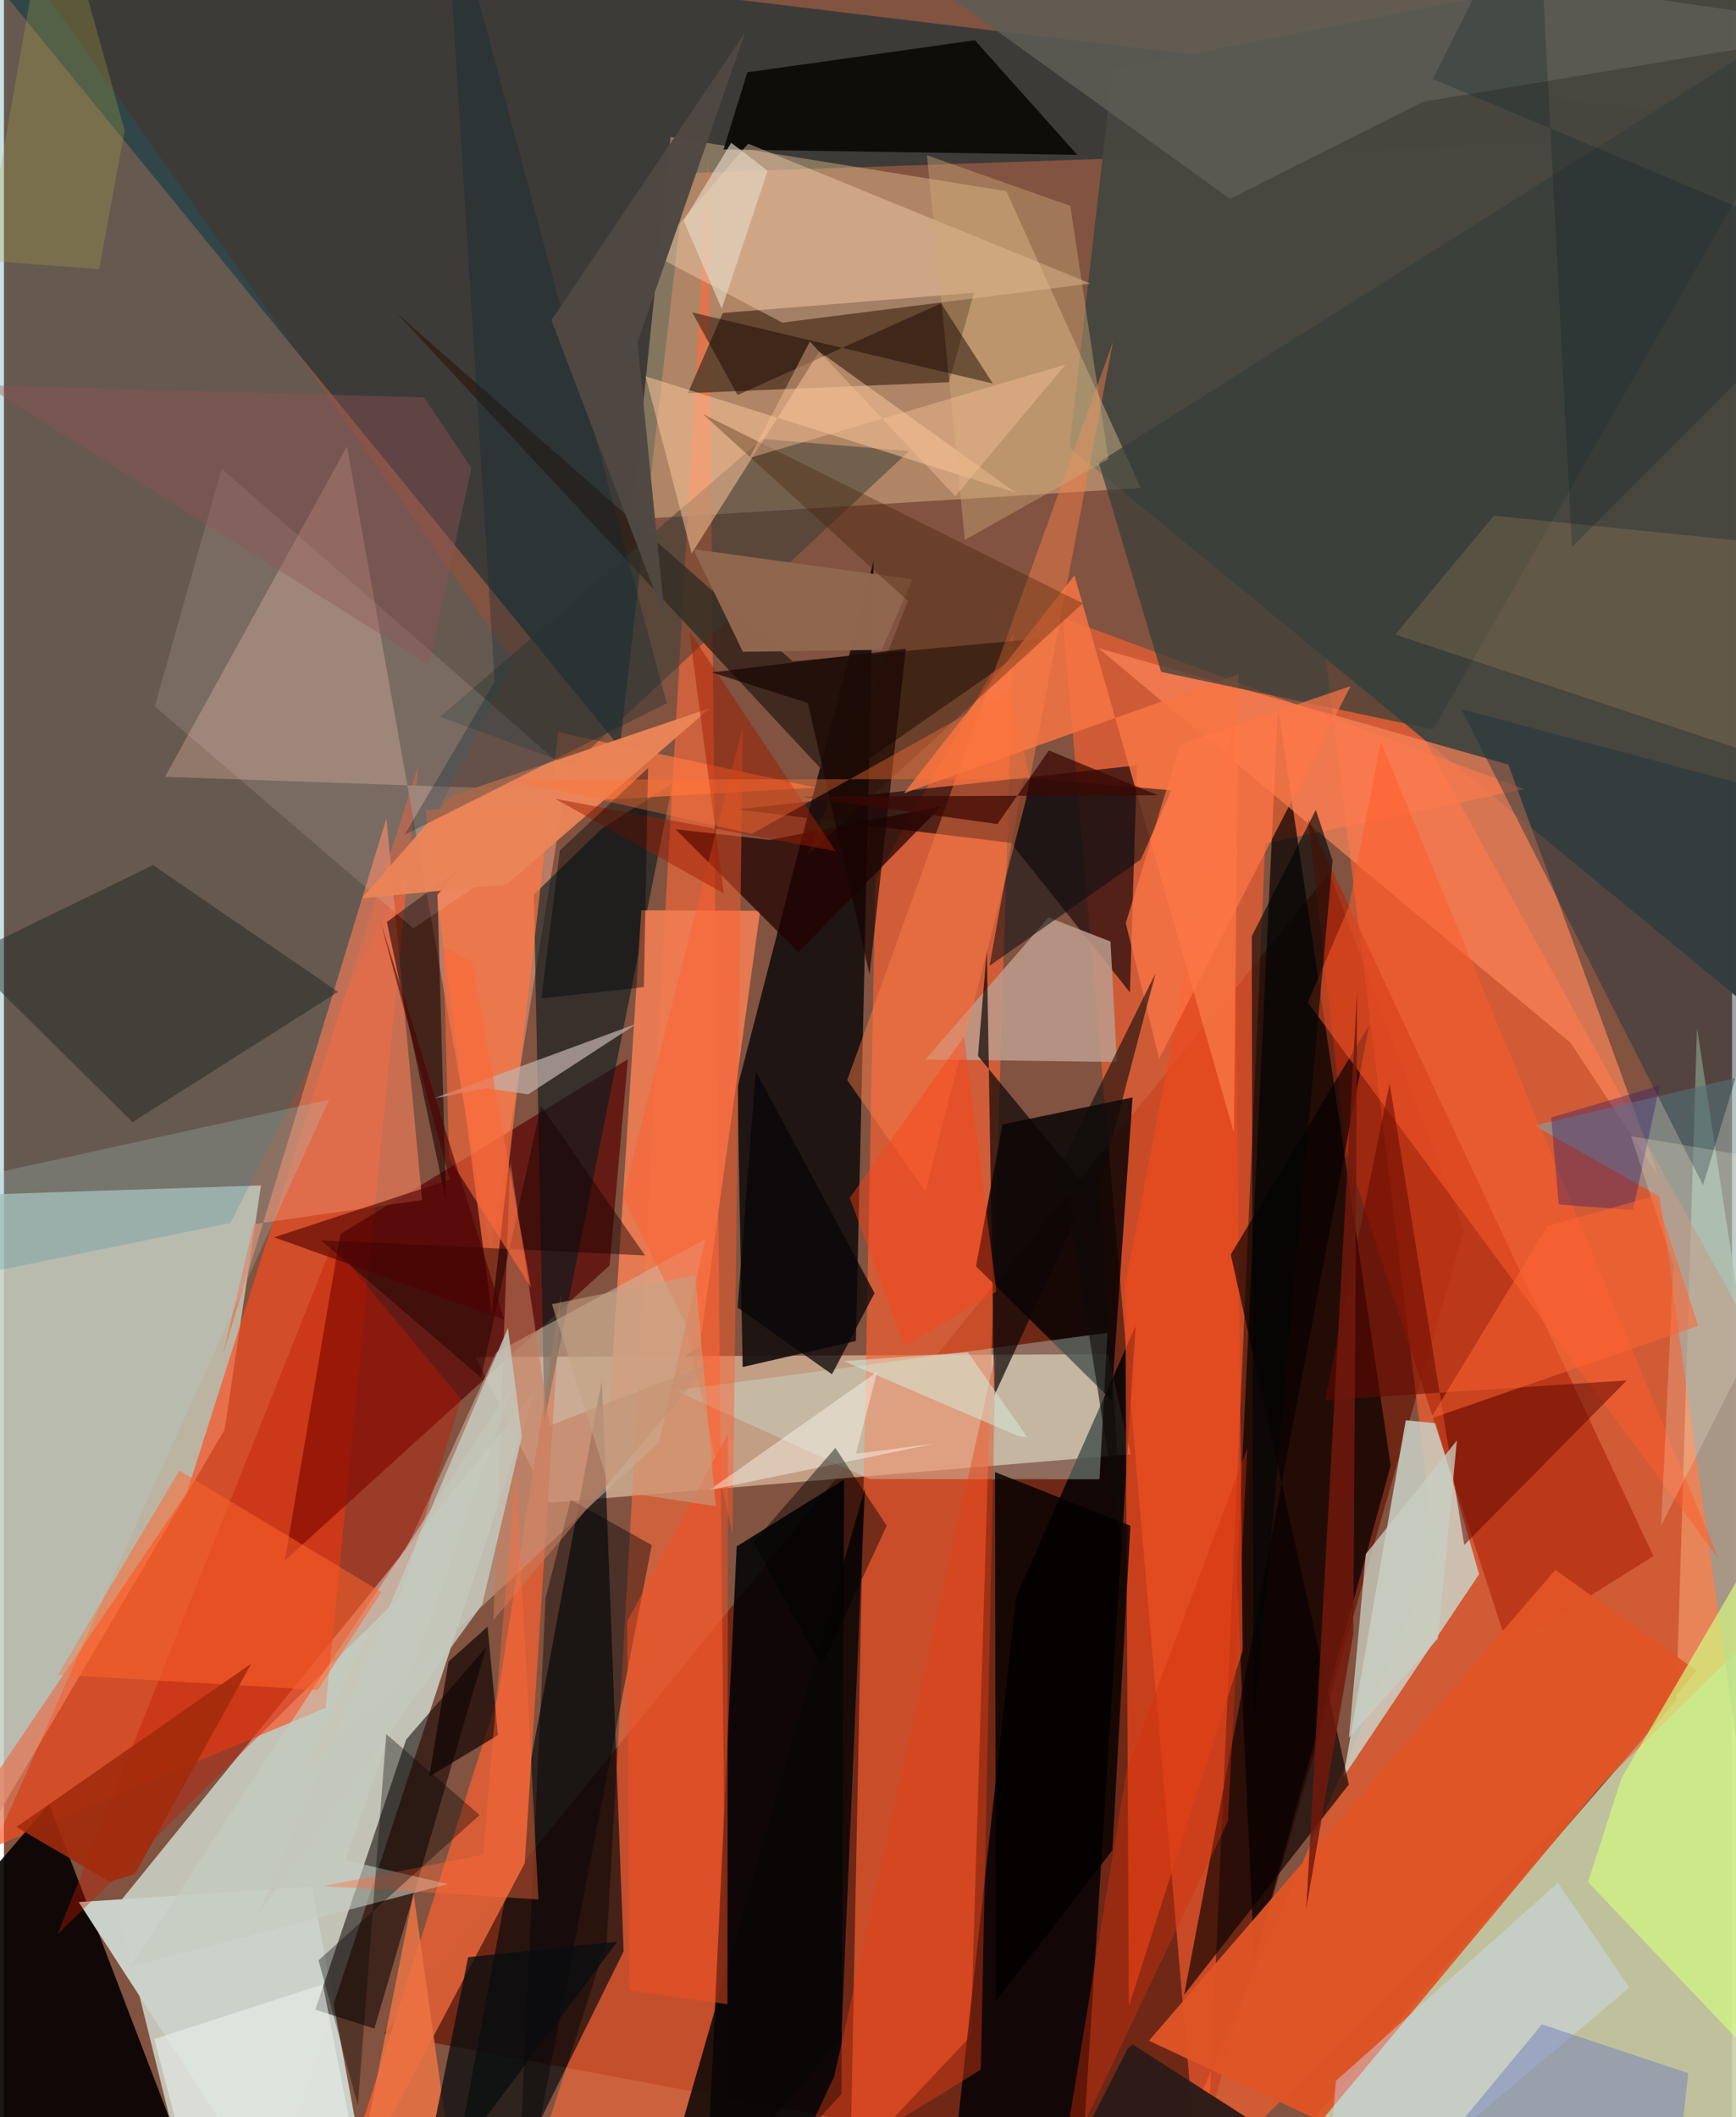 <svg xmlns="http://www.w3.org/2000/svg" width="228" height="278" viewBox="0 0 836 1024"><path fill="#815340" d="M0 0h836v1024H0z"/><path fill="#e0f3ea" fill-opacity=".69" d="M257.3 671.991L54.73 921.513 95.366 1086l47.349-65.59z"/><path fill="#c6cea6" fill-opacity=".898" d="M809.022 822.487L598.54 1065.021l299.46-47.92-78.938-519.878z"/><path fill="#cbccbc" fill-opacity=".796" d="M-62 977.939L106.777 691.44l17.567-118.097L-62 579.53z"/><path fill="#691907" fill-opacity=".729" d="M574.007 1056.605L706.34 595.01l-65.143-172.797L183.86 983.544z"/><path fill="#ff602f" fill-opacity=".624" d="M898 739.715L546.935 1086l145.782-332.401-60.628-495.885z"/><path fill="#ceab91" fill-opacity=".851" d="M228.101 656.377l35.61 70.481 281.409-23.49-10.975-48.409z"/><path fill="#122c32" fill-opacity=".612" d="M297.894 361.385l31.944-277.66 561.36-19.173L-35.99-47.31z"/><path fill="#46463f" fill-opacity=".988" d="M848.914 490.872L515.454 216.41l20.92-182.784 354.956-69.92z"/><path fill="#ff6031" fill-opacity=".62" d="M580.269 1084.314l29.92-676.414 125.196-26.23-223.206-82.935z"/><path fill="#ff6434" fill-opacity=".627" d="M421.597 425.03l-12.152 621.522 58.232-61.72 20.705-678.248z"/><path fill="#17100f" fill-opacity=".918" d="M357.365 661.181l54.77-12.585 8.638-377.618L354.885 525.8z"/><path fill="#fe4b1b" fill-opacity=".643" d="M88.498 721.819l112.03-351.879-44.932 456.062-192.233 80.575z"/><path fill="#fedba6" fill-opacity=".365" d="M322.492 66.265L484.9 92.447l65.046 143.582-246.416 15.238z"/><path fill="#040101" fill-opacity=".906" d="M-62 969.91v52.036L103.552 1086 21.887 872.687z"/><path fill="#010203" fill-opacity=".839" d="M521.062 1053.507l-65.31 24.435 33.952-305.936 57.737-130.584z"/><path fill="#ff6b3b" fill-opacity=".592" d="M340.616 76.504l-49.02 862.532-34.39 107.154L350.38 1086z"/><path fill="#010305" fill-opacity=".867" d="M354.494 747.932L338.535 1086l66.613-73.183 1.28-297.234z"/><path fill="#cbd2c8" fill-opacity=".835" d="M678.158 686.944l14.71 1.45 20.75 73.025-65.639 98.059z"/><path fill="#000103" fill-opacity=".796" d="M535.8 677.182l-65.554-64.747 12.857-68.59 62.888-13.056z"/><path fill="#040000" fill-opacity=".706" d="M670.866 708.85l-66.004 239.288-8.463-185.742 19.974-419.754z"/><path fill="#00080c" fill-opacity=".643" d="M222.496 1025.14l17.936 38.782 59.345-120.111-10.523-276.206z"/><path fill="#b97b63" fill-opacity=".992" d="M77.913 375.724l193.41 6.788-35.96 223.041-69.411-389.556z"/><path fill="#580000" fill-opacity=".675" d="M292.99 612.068L135.851 754.804 162.733 596.9l139.08-84.542z"/><path fill="#210a0c" fill-opacity=".71" d="M548.109 370.167l-3.394 109.825-57.572-72.311-132.679-16.188z"/><path fill="#5f422c" fill-opacity=".918" d="M330.844 190.172l126.351-5.315 12.075-43.273-121.53 9.795z"/><path fill="#087187" fill-opacity=".22" d="M-21.24-62L-62 626.436l171.572-34.89 136.972-271.62z"/><path fill="#d65e36" fill-opacity=".996" d="M269.475 626.013l-30.708 195.055L154.55 1086l97.383-184.847z"/><path fill="#fe855a" fill-opacity=".682" d="M757.875 504.353l42.524 64.467-72.625-199.03-198.317-56.316z"/><path fill="#051a1d" fill-opacity=".6" d="M261.497 687.267l-5.165-254.579 32.77-31.79 34.386-22.042z"/><path fill="#cad2c9" fill-opacity=".988" d="M143.627 1086l29.07-45.385-23.7-128.075-112.843 7.426z"/><path fill="#f07d53" fill-opacity=".894" d="M292.93 681.135l15.397-240.857 57.496.263-29.204 210.531z"/><path fill="#0c0100" fill-opacity=".541" d="M179.171 981.143l54.193-184.504-38.762 44.668-43.978 130.69z"/><path fill="#ff7743" fill-opacity=".698" d="M203.914 391.73l188.824-10.788-124.59-26.793-32.172 280.983z"/><path fill="#80a0a3" fill-opacity=".612" d="M888.035 509.463L740.38 544.408l60.612 34.38 57.771 410.408z"/><path fill="#2f1f16" fill-opacity=".788" d="M502.236 308.708l-100.57 70.033-211.89-227.504 191.777 168.62z"/><path fill="#cbefe0" fill-opacity=".345" d="M529.99 715.473l3.862-70.814-209.032 27.819 94.06 42.917z"/><path fill="#b0280c" fill-opacity=".675" d="M797.946 752.618l-167-356.648 18.14 160.587 78.555 240.328z"/><path fill="#060500" fill-opacity=".839" d="M348.107 72.285l11.524-37.313 110.075-15.519 49.52 55.437z"/><path fill="#bc9a8a" fill-opacity=".867" d="M538.395 513.657l-3.08-58.284-30-11.652-59.442 68.68z"/><path fill="#e05425" fill-opacity=".949" d="M818.833 808.054l-68.314-48.74-196.616 227.699 83.244 39.002z"/><path fill="#ed4a1e" fill-opacity=".706" d="M544.193 970.374l55.056-172.066-4.562-448.466-52.212 271.23z"/><path fill="#d0b9a4" fill-opacity=".518" d="M317.078 697.386L145.32 856.523l92.858-202.356 101.193-54.862z"/><path fill="#f67543" fill-opacity=".839" d="M597.287 326.058L595 547.863l-77.138-269.619-82.414 105.386z"/><path fill="#fcd6b3" fill-opacity=".408" d="M360.048 69.494l165.598 67.653-149.104 18.882-62.664-32.978z"/><path fill="#070000" fill-opacity=".647" d="M650.614 863.097l-79.674 101.7 89.458-468.844L593.5 606.756z"/><path fill="#e47858" fill-opacity=".733" d="M105.584 656.518l15.345-64.473 81.344-11.614-17.24-184.699z"/><path fill="#393e39" fill-opacity=".725" d="M691.436 352.792L898-9.104 529.584 223.618l30.209 101.367z"/><path fill="#343b33" fill-opacity=".486" d="M211.027 346.687l63.921 23.523 162.956-152.05-71.103-5.835z"/><path fill="#1a2520" fill-opacity=".467" d="M161.63 479.736l-99.42 63-80.941-80.06 90.806-44.253z"/><path fill="#1c333e" fill-opacity=".443" d="M898 394.428l-192.987-51.449L821.97 573.177 898 323.389z"/><path fill="#c71a00" fill-opacity=".38" d="M221.12 676.824l-62.179-75.052L25.865 935.688 191.85 771.945z"/><path fill="#d3f881" fill-opacity=".706" d="M782.54 860.006l-16.219 50.263L898 1049.024v-386.45z"/><path fill="#210000" fill-opacity=".725" d="M370.552 406.25l82.94-16.352-69.184 70.595-59.414-59.4z"/><path fill="#5d5d55" fill-opacity=".867" d="M373.654-62l219.47 158.183 93.313-46.909L898 13.935z"/><path fill="#fec79d" fill-opacity=".506" d="M489.486 238.308l-179.099-56.305 22.282 85.69 61.802-97.656z"/><path fill="#1a0200" fill-opacity=".588" d="M220.68 419.927l-35.436 26 28.683 135.207-4.193-148.291z"/><path fill="#0a0e12" fill-opacity=".553" d="M550.04 415.623l-73.237 51.487 16.412-90.946 71.557 6.07z"/><path fill="#fff2ee" fill-opacity=".122" d="M105.304 226.69L72.98 341.657l125.145 107.327 91.118-61.65z"/><path fill="#0d0607" fill-opacity=".702" d="M524.842 575.753l-45.746 99.173-3.607-215.474-4.288 51.239z"/><path fill="#030101" fill-opacity=".804" d="M536.206 894.956l-56.348 73.032-.414-255.992 65.502 25.93z"/><path fill="#ff5d2e" fill-opacity=".514" d="M829.557 754.058L630.75 484.825l19.742-46.046 15.62-79.86z"/><path fill="#d1e0ff" fill-opacity=".408" d="M786.303 961.296l-34.582-50.62-107.389 95.784-6.258 79.54z"/><path fill="#2d1b18" fill-opacity=".973" d="M543.434 991.219l2.498-2.441L697.694 1086h-202.66z"/><path fill="#c1b1ab" fill-opacity=".718" d="M208.075 531.216l25.47-4.918 20.02 3.036 52.728-34.283z"/><path fill="#ff7e4b" fill-opacity=".451" d="M494.505 386.385l-48.762 189.854-37.802-53.843 128.593-357.118z"/><path fill="#0a0606" fill-opacity=".851" d="M405.066 986.011L319.01 1086h-7.83L416.5 719.949z"/><path fill="#000306" fill-opacity=".416" d="M313.403 747.309L274.19 725.38l-12.181 47.545L247.624 1086z"/><path fill="#0b0000" fill-opacity=".663" d="M233.947 786.77l-18.843 16.87-9.388 55.645 33.262-20.069z"/><path fill="#010506" fill-opacity=".624" d="M604.517 837.01l-.867-384.181 30.989-61.115 8.101 24.488z"/><path fill="#fcbd75" fill-opacity=".149" d="M898 267.39l-177.173-17.97-47.752 57.475L898 381.7z"/><path fill="#650a00" fill-opacity=".545" d="M639.157 677.224l31.192-153.22 36.108 223.295 78.631-79.655z"/><path fill="#cda977" fill-opacity=".431" d="M446.525 75.09l69.35 24.48 18.418 122.454-69.436 39.13z"/><path fill="#cacec3" fill-opacity=".769" d="M650.649 840.43l8.174-88.788 44.062-54.93-9.169 95.866z"/><path fill="#c4cdc1" fill-opacity=".6" d="M60.898 951.238l153.835-39.98-49.53-11.547 81.225-230.147z"/><path fill="#ee7546" fill-opacity=".824" d="M164.375 1086l33.776-170.364 20.9 148.834-135.096 13.252z"/><path fill="#090d0f" fill-opacity=".753" d="M208.028 1028.215L186.768 1086l109.954-146.903-72.167 7.54z"/><path fill="#727fbc" fill-opacity=".502" d="M677.713 1059.097l66.343-79.985 70.755 23.598-9.14 83.29z"/><path fill="#eb8557" fill-opacity=".957" d="M216.443 384.956l-43.266 49.501 70.1-6.706 98.327-85.295z"/><path fill="#ff662d" fill-opacity=".514" d="M84.835 711.295l97.748 58.715-30.746 47.34-125.714-7.366z"/><path fill="#90664e" fill-opacity=".988" d="M333.456 265.608l24.007 49.634 67.192-.947 14.9-34.088z"/><path fill="#b0d5d4" fill-opacity=".231" d="M67.098 730.158L-62 1022.416V579.998l219.25-48.1z"/><path fill="#f74f22" fill-opacity=".475" d="M302.485 962.833l-.974-178.61 48.73-90.821-.217 275.957z"/><path fill="#ff602e" fill-opacity=".455" d="M357.416 351.744L299.483 578.68l29.809 60.61 23.2 102.733z"/><path fill="#401b00" fill-opacity=".333" d="M521.862 291.81l-183.779-91.578 99.266 90.48L388.62 413.73z"/><path fill="#0a2631" fill-opacity=".31" d="M193.755 403.842l43.62-74.082L213.029-62l107.593 402.132z"/><path fill="#a32b0c" fill-opacity=".902" d="M119.62 804.633L6.025 883.657l45.172 26.492 12.172-3.782z"/><path fill="#c57a5c" fill-opacity=".557" d="M244.961 561.584L264 689.542l77.091-29.909-104.327 123.965z"/><path fill="#1a0000" fill-opacity=".459" d="M230.824 666.341l28.94-131.562 50.366 72.43-156.818-7.354z"/><path fill="#361f6b" fill-opacity=".4" d="M752.141 582.574l-3.62-42.073 52.499-15.448-12.934 60.229z"/><path fill="#e63e15" fill-opacity=".408" d="M479.73 654.875l-78.058 349.416-26.837 57.018 97.76-60.328z"/><path fill="#fffdde" fill-opacity=".208" d="M801.664 737.984l5.976-126.1-20.508-62.343 100.997 17.082z"/><path fill="#c4c8bc" fill-opacity=".851" d="M231.35 776.065l19.199-81.036-6.722-52.802-120.51 283z"/><path fill="#150700" fill-opacity=".478" d="M354.905 191.055l98.458-44.337 25.044 38.78-145.444-34.392z"/><path fill="#9f1d02" fill-opacity=".478" d="M331.575 305.379l70.81 106.32-135.74-25.364 81.585 45.754z"/><path fill="#945355" fill-opacity=".388" d="M205.628 321.516L-8.956 186.324l212.09 5.867 23.007 34.12z"/><path fill="#ff7748" fill-opacity=".675" d="M651.503 331.835l-92.655 180.183-16.147-65.509 26.339-86.565z"/><path fill="#170301" fill-opacity=".671" d="M342.472 325.23l46.466 14.809 29.82 131.359 17.546-157.652z"/><path fill="#e5d6c5" fill-opacity=".647" d="M351.833 69.076l17.619 13.495-22.237 66.761-18.384-42.624z"/><path fill="#4f4842" fill-opacity=".988" d="M306.466 165.54l52.122-149.896-93.744 139.22 54.915 144.131z"/><path fill="#d02e0c" fill-opacity=".412" d="M592.103 880.832l9.459-180.436-58.32 155.185-32.031 195.271z"/><path fill="#fe6c3b" fill-opacity=".408" d="M154.715 912.192l103.85 6.48-10.91-207.704-15.87 186.12z"/><path fill="#080607" fill-opacity=".749" d="M363.73 518.168l57.42 107.262-20.561 39.266-45.678-32.212z"/><path fill="#a8a548" fill-opacity=".286" d="M-9.596 126.008L23.474-62 58.39 63.137l-12.358 67.05z"/><path fill="#00070b" fill-opacity=".42" d="M268.93 411.302l42.674-39.85-2.032 105.998-49.575 5.423z"/><path fill="#ff6532" fill-opacity=".537" d="M690.11 686.163l129.563-44.932-20.686-62.933-52.311 14.733z"/><path fill="#0f0b0a" fill-opacity=".592" d="M529.97 574.057l27.126-103.308-45.277 91.48 30.486 193.673z"/><path fill="#fc693a" fill-opacity=".616" d="M254.919 622.686l-39.595-62.602-2.731-102.26 13.968 7.484z"/><path fill="#ff4016" fill-opacity=".431" d="M435.606 651.127l44.533-26.454-15.65-123.282-55.307 77.972z"/><path fill="#fcc198" fill-opacity=".408" d="M360.598 221.527l153.064-45.258-53.434 63.767-70.368-74.794z"/><path fill="#050000" fill-opacity=".353" d="M184.947 838.746l45.163 39.126-77.91 70.25 18.993 70.169z"/><path fill="#e9efea" fill-opacity=".604" d="M177.102 1077.148l-85.609-19.23-18.761-71.724 81.556-26.405z"/><path fill="#72180b" fill-opacity=".831" d="M652.756 790.205l-22.75 133.049 24.623-443.95-.389 81.81z"/><path fill="#fdf8f0" fill-opacity=".443" d="M341.238 720.708l81.196-57.16-10.302 39.589 38.252-4.952z"/><path fill="#3b0704" fill-opacity=".718" d="M385.76 385.302l94.856 13.275 24.888-35.598 52.723 21.658z"/><path fill="#d6f0e1" fill-opacity=".486" d="M406.309 658.321l60.042-4.278 28.799 41.27-4.662-.828z"/><path fill-opacity=".431" d="M395.457 806.228l-32.843-60.377 39.6-45.544 24.826 37.641z"/><path fill="#c2a384" fill-opacity=".561" d="M344.303 728.517l-9.845-111.82-69.346 14.101 28.203 89.917z"/><path fill="#011b24" fill-opacity=".231" d="M691.195 38.181L741.648-62l16.928 326.573L898 125.037z"/><path fill="#500000" fill-opacity=".604" d="M215.666 570.562l-84.99 27.877 111.33 39.827-59.657-191.937z"/><path fill="#ff7335" fill-opacity=".384" d="M361.706 403.323l124.872-69.513 9.806 42.961-250.893.325z"/></svg>
